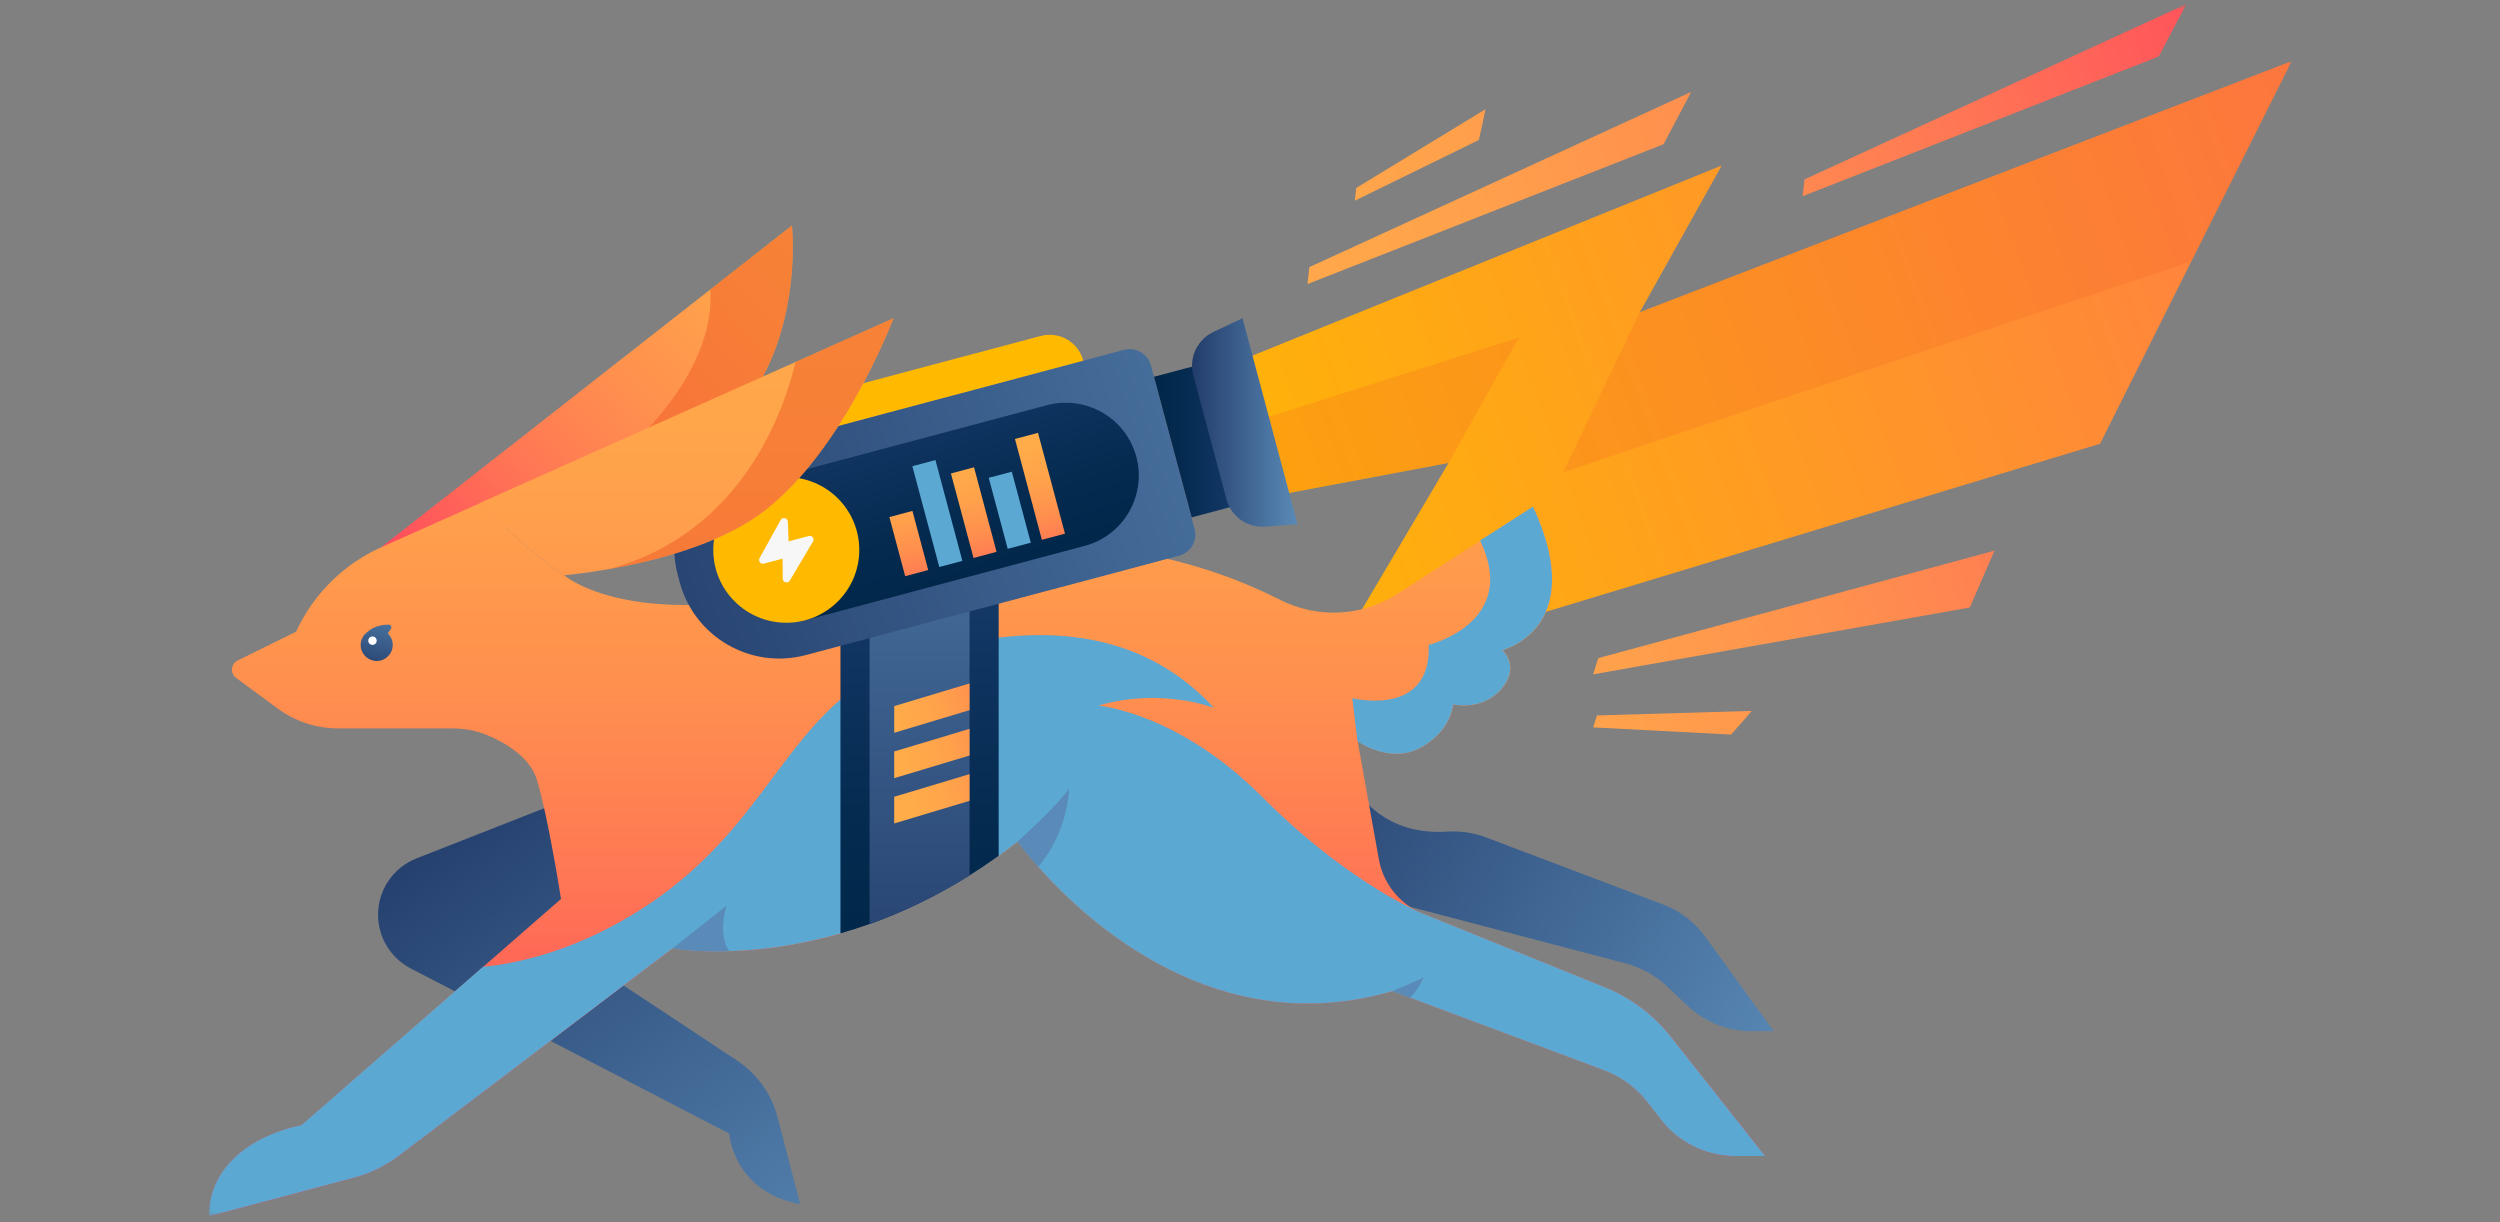 <svg width="360" height="176" viewBox="0 0 360 176" fill="none" xmlns="http://www.w3.org/2000/svg">
<rect x="0" y="0" width="360" height="176" fill="#808080" stroke="none"/>
<g clip-path="url(#clip0_2_416)">
<g clip-path="url(#clip1_2_416)">
<mask id="mask0_2_416" style="mask-type:luminance" maskUnits="userSpaceOnUse" x="30" y="0" width="300" height="176">
<path d="M329.995 0.59H30.005V175.17H329.995V0.59Z" fill="white"/>
</mask>
<g mask="url(#mask0_2_416)">
<path d="M329.995 8.81L315.548 37.652L302.401 63.9L190.079 97.967L208.597 66.663L183.979 71.295L181.136 60.517L178.84 51.824L247.929 23.831L236.131 44.962C236.131 44.962 236.142 44.95 236.179 44.938L329.995 8.81Z" fill="url(#paint0_linear_2_416)"/>
<path opacity="0.2" d="M218.694 48.624L208.609 66.651L183.979 71.283L181.136 60.505L218.694 48.624Z" fill="#F15A24"/>
<path d="M102.29 63.233L91.245 67.997L59.264 81.818L54.926 78.775L102.278 41.689L114.04 32.475C114.04 32.475 116.251 52.612 102.29 63.233Z" fill="url(#paint1_linear_2_416)"/>
<path opacity="0.5" d="M102.29 63.233L91.245 67.997L87.673 67.064C101.548 55.401 102.606 45.738 102.278 41.689L114.04 32.475C114.04 32.475 116.251 52.612 102.29 63.233Z" fill="#F15A24"/>
<path d="M195.705 114.188C195.705 114.188 199.265 120.359 208.402 119.753C210.298 119.632 212.193 119.91 213.967 120.577L239.521 130.264C241.938 131.186 244.028 132.786 245.547 134.871L255.414 148.486H252.218C248.767 148.486 245.45 147.164 242.947 144.788L240.091 142.073C238.415 140.472 236.361 139.332 234.113 138.739L190.079 127.173L195.705 114.188Z" fill="url(#paint2_linear_2_416)"/>
<path d="M81.33 115.219L59.981 123.608C56.639 124.918 54.44 128.142 54.44 131.719C54.44 134.968 56.251 137.951 59.142 139.454L105 163.229C105 163.229 105.607 171.63 115.218 173.4L111.986 160.925C111.111 157.567 109.033 154.645 106.129 152.717L82.399 137.005L81.33 115.219Z" fill="url(#paint3_linear_2_416)"/>
<path d="M240.614 149.299C238.123 146.146 234.855 143.685 231.124 142.182L205.389 131.768C205.098 131.671 204.818 131.55 204.551 131.428C204.551 131.428 204.502 131.416 204.417 131.368C201.367 129.937 199.168 127.112 198.56 123.754L195.498 106.733C195.498 106.733 195.498 106.733 195.511 106.745C195.511 106.745 195.511 106.745 195.523 106.745C195.79 106.927 200.371 110.054 204.672 107.618C209.107 105.108 209.253 101.422 209.253 101.422C209.253 101.422 213.396 102.453 216.203 99.216C219.01 95.967 216.349 93.615 216.349 93.615C216.349 93.615 228.913 90.523 220.784 72.968L213.166 77.854L201.161 85.553C196.082 88.814 189.666 89.092 184.283 86.353C173.529 80.897 152.533 73.889 125.158 82.473C92.484 92.718 81.257 82.849 81.257 82.849C81.257 82.849 74.914 78.642 69.264 72.386L54.975 78.775C49.495 81.213 45.12 85.54 42.642 90.96L34.233 95.106C33.237 95.603 33.115 96.961 34.015 97.627L39.968 102.016C42.496 103.884 45.558 104.89 48.705 104.89H65.194C67.004 104.89 68.802 105.265 70.455 105.981C72.994 107.096 76.336 109.109 77.308 112.273C78.936 117.583 80.783 129.452 80.783 129.452L69.58 139.224L43.395 162.052C43.395 162.052 30.345 164.114 30.017 175.182L50.977 169.594C53.31 168.975 55.509 167.896 57.429 166.441L96.859 136.569C96.859 136.569 99.92 137.138 105.011 136.981C114.246 136.702 130.163 134.023 146.567 121.184C146.567 121.184 147.588 122.651 149.532 124.833C156.506 132.725 175.303 150.099 200.529 142.715L230.918 154.087C233.47 155.045 235.693 156.682 237.358 158.84L239.193 161.216C241.744 164.526 245.693 166.466 249.885 166.466H254.187L240.614 149.299Z" fill="url(#paint4_linear_2_416)"/>
<path d="M254.174 166.465H249.873C245.693 166.465 241.732 164.526 239.18 161.216L237.346 158.84C235.681 156.682 233.457 155.045 230.906 154.087L203.08 143.673L200.516 142.715C175.292 150.099 156.506 132.737 149.52 124.833C147.588 122.639 146.555 121.183 146.555 121.183C145.631 121.899 144.72 122.59 143.809 123.245C142.4 124.251 141.002 125.197 139.617 126.057C134.623 129.185 129.775 131.44 125.218 133.065C123.797 133.574 122.399 134.023 121.026 134.411C114.695 136.229 109.167 136.848 105 136.969C99.908 137.126 96.846 136.556 96.846 136.556L57.429 166.441C55.497 167.896 53.31 168.975 50.977 169.593L30.005 175.17C30.333 164.114 43.383 162.04 43.383 162.04L69.568 139.212C73.189 138.884 80.698 137.599 89.422 132.677C107.065 122.735 110.892 109.46 121.026 100.731C122.302 99.628 123.687 98.597 125.218 97.652C128.001 95.93 131.245 94.512 135.206 93.481C136.725 93.093 138.195 92.754 139.617 92.487C141.063 92.208 142.46 91.99 143.809 91.82C159.265 89.965 168.84 95.433 174.794 101.932C174.794 101.932 167.26 98.949 158.159 101.604C158.159 101.604 169.69 102.598 181.768 114.77C193.08 126.155 203.153 130.81 204.393 131.355C204.478 131.392 204.514 131.416 204.514 131.416C204.794 131.537 205.073 131.658 205.365 131.755L231.1 142.17C234.83 143.673 238.099 146.134 240.59 149.286L254.174 166.465Z" fill="#5BA8D3"/>
<path d="M143.809 84.764V123.245C142.4 124.251 141.002 125.197 139.617 126.057C134.623 129.185 129.775 131.44 125.218 133.065C123.797 133.574 122.399 134.023 121.026 134.411V84.764H143.809Z" fill="url(#paint5_linear_2_416)"/>
<path d="M139.617 84.764V126.069C134.623 129.198 129.775 131.452 125.218 133.077V84.764H139.617Z" fill="url(#paint6_linear_2_416)"/>
<path d="M139.617 102.259L128.766 105.52V101.677L139.617 98.416V102.259Z" fill="url(#paint7_linear_2_416)"/>
<path d="M139.617 108.793L128.766 112.054V108.211L139.617 104.95V108.793Z" fill="url(#paint8_linear_2_416)"/>
<path d="M139.617 115.316L128.766 118.577V114.734L139.617 111.473V115.316Z" fill="url(#paint9_linear_2_416)"/>
<path d="M153.943 113.558C153.943 113.558 153.943 119.51 149.508 124.845C147.576 122.651 146.543 121.195 146.543 121.195C146.543 121.195 152.4 115.874 153.943 113.558Z" fill="#5A8AB7"/>
<path d="M105 136.981C99.908 137.138 96.846 136.569 96.846 136.569L104.635 130.41C104.599 130.555 103.274 134.386 105 136.981Z" fill="#5A8AB7"/>
<path d="M205 140.763C205 140.763 204.38 142.255 203.068 143.673L200.504 142.715C200.504 142.727 203.725 141.382 205 140.763Z" fill="#5A8AB7"/>
<path d="M55.837 91.202L56.287 90.559C56.469 90.305 56.287 89.953 55.971 89.953C54.44 89.929 53.431 90.535 52.86 91.032C52.642 91.202 52.447 91.408 52.289 91.651C52.071 92.002 51.937 92.426 51.937 92.875C51.937 94.148 52.97 95.179 54.246 95.179C55.522 95.179 56.554 94.148 56.554 92.875C56.554 92.22 56.275 91.626 55.837 91.202Z" fill="url(#paint10_linear_2_416)"/>
<path d="M53.638 92.863C53.974 92.863 54.246 92.591 54.246 92.257C54.246 91.922 53.974 91.651 53.638 91.651C53.303 91.651 53.031 91.922 53.031 92.257C53.031 92.591 53.303 92.863 53.638 92.863Z" fill="white"/>
<path d="M216.325 93.615C216.325 93.615 218.985 95.979 216.179 99.216C213.372 102.453 209.229 101.422 209.229 101.422C209.229 101.422 209.083 105.108 204.648 107.618C200.346 110.054 195.754 106.927 195.498 106.745H195.486C195.486 106.733 195.474 106.733 195.474 106.733L194.733 100.537C194.733 100.537 206.118 103.411 205.741 92.863C205.741 92.863 218.889 89.662 213.129 77.842L220.748 72.956C228.888 90.511 216.325 93.615 216.325 93.615Z" fill="#5BA8D3"/>
<path d="M169.775 80.024L116.045 94.329C108.122 96.439 99.993 91.735 97.879 83.843L97.599 82.8C95.485 74.896 100.2 66.785 108.11 64.675L161.841 50.382C163.542 49.933 165.279 50.939 165.729 52.624L172.011 76.144C172.485 77.842 171.476 79.575 169.775 80.024Z" fill="url(#paint11_linear_2_416)"/>
<path d="M156.191 78.606L115.935 89.323L110.516 69.064L150.771 58.347C156.373 56.856 162.132 60.178 163.627 65.779C165.121 71.368 161.792 77.114 156.191 78.606Z" fill="url(#paint12_linear_2_416)"/>
<path d="M113.225 89.675C119.03 89.675 123.736 84.979 123.736 79.188C123.736 73.396 119.03 68.701 113.225 68.701C107.421 68.701 102.715 73.396 102.715 79.188C102.715 84.979 107.421 89.675 113.225 89.675Z" fill="#FFBA00"/>
<path d="M112.412 74.884L109.374 80.375C109.143 80.8 109.532 81.285 109.993 81.164L112.691 80.448L112.715 83.322C112.715 83.879 113.444 84.073 113.736 83.601L117.065 77.987C117.32 77.563 116.931 77.054 116.457 77.187L113.554 77.963L113.456 75.138C113.408 74.568 112.678 74.399 112.412 74.884Z" fill="#F7F7F7"/>
<path d="M178.512 72.665L171.598 74.507L166.178 54.249L173.092 52.419L178.512 72.665Z" fill="url(#paint13_linear_2_416)"/>
<path d="M178.925 45.823L186.847 75.478L182.23 75.841C181.415 75.902 180.638 75.781 179.909 75.514C179.459 75.344 179.022 75.114 178.633 74.835C177.807 74.229 177.15 73.392 176.774 72.398C176.701 72.229 176.653 72.047 176.604 71.865L171.841 54.043C171.828 54.019 171.828 53.995 171.816 53.958C171.731 53.631 171.683 53.303 171.658 52.976C171.598 51.861 171.877 50.758 172.46 49.836C172.764 49.339 173.153 48.878 173.627 48.502C173.955 48.224 174.332 47.993 174.733 47.799L178.925 45.823Z" fill="url(#paint14_linear_2_416)"/>
<path d="M133.663 82.085L130.346 82.97L128.073 74.46L131.391 73.575L133.663 82.085Z" fill="url(#paint15_linear_2_416)"/>
<path d="M134.701 66.252L131.379 67.136L135.259 81.649L138.581 80.765L134.701 66.252Z" fill="#5BA8D3"/>
<path d="M143.505 79.466L140.188 80.351L136.932 68.179L140.261 67.294L143.505 79.466Z" fill="url(#paint16_linear_2_416)"/>
<path d="M145.701 67.92L142.378 68.804L145.112 79.03L148.434 78.146L145.701 67.92Z" fill="#5BA8D3"/>
<path d="M153.359 76.848L150.03 77.732L146.154 63.209L149.471 62.324L153.359 76.848Z" fill="url(#paint17_linear_2_416)"/>
<path d="M149.86 48.381L117.43 57.013C114.756 57.729 113.165 60.469 113.87 63.148L155.996 51.934C155.279 49.254 152.533 47.666 149.86 48.381Z" fill="#FFBA00"/>
<path d="M107.976 75.029C120.589 67.124 128.548 46.151 128.669 45.823L114.55 52.127L69.228 72.374C74.878 78.617 81.22 82.837 81.22 82.837C81.22 82.837 83.845 82.63 87.673 81.951C93.383 80.958 101.755 78.921 107.976 75.029Z" fill="url(#paint18_linear_2_416)"/>
<path opacity="0.5" d="M128.669 45.823C128.548 46.151 120.589 67.112 107.976 75.017C101.755 78.909 93.383 80.945 87.673 81.951C107.356 76.665 113.165 58.129 114.55 52.127L128.669 45.823Z" fill="#F15A24"/>
<path opacity="0.2" d="M329.995 8.81L315.548 37.652L225.122 67.997L236.13 44.938C236.13 44.938 236.142 44.926 236.179 44.914L329.995 8.81Z" fill="#F15A24"/>
<path d="M230.153 94.766L229.411 97.106L283.652 87.48L287.2 79.296L230.153 94.766Z" fill="url(#paint19_linear_2_416)"/>
<path d="M259.849 25.831L259.581 28.256L310.858 8.131L314.831 0.59L259.849 25.831Z" fill="url(#paint20_linear_2_416)"/>
<path d="M188.548 38.464L188.281 40.901L239.557 20.764L243.531 13.235L188.548 38.464Z" fill="url(#paint21_linear_2_416)"/>
<path d="M252.255 102.368L229.958 103.023L229.411 104.744L249.266 105.774C250.286 104.659 251.283 103.519 252.255 102.368Z" fill="url(#paint22_linear_2_416)"/>
<path d="M213.907 15.732L195.292 27.068L195.097 28.899L212.947 20.157C213.299 18.691 213.627 17.212 213.907 15.732Z" fill="url(#paint23_linear_2_416)"/>
</g>
</g>
</g>
<defs>
<linearGradient id="paint0_linear_2_416" x1="162.543" y1="84.486" x2="377.062" y2="6.748" gradientUnits="userSpaceOnUse">
<stop stop-color="#FFBA00"/>
<stop offset="1" stop-color="#FF6E56"/>
</linearGradient>
<linearGradient id="paint1_linear_2_416" x1="53.151" y1="95.664" x2="137.668" y2="13.841" gradientUnits="userSpaceOnUse">
<stop stop-color="#FF2A64"/>
<stop offset="0.031" stop-color="#FF3462"/>
<stop offset="0.169" stop-color="#FF595A"/>
<stop offset="0.313" stop-color="#FF7854"/>
<stop offset="0.463" stop-color="#FF904E"/>
<stop offset="0.62" stop-color="#FFA24B"/>
<stop offset="0.791" stop-color="#FFAC49"/>
<stop offset="1" stop-color="#FFAF48"/>
</linearGradient>
<linearGradient id="paint2_linear_2_416" x1="178.138" y1="106.969" x2="258.31" y2="154.47" gradientUnits="userSpaceOnUse">
<stop stop-color="#223C6A"/>
<stop offset="1" stop-color="#5A8AB7"/>
</linearGradient>
<linearGradient id="paint3_linear_2_416" x1="61.112" y1="115.683" x2="117.266" y2="192.349" gradientUnits="userSpaceOnUse">
<stop stop-color="#223C6A"/>
<stop offset="1" stop-color="#5A8AB7"/>
</linearGradient>
<linearGradient id="paint4_linear_2_416" x1="142.087" y1="181.917" x2="142.087" y2="1.177" gradientUnits="userSpaceOnUse">
<stop stop-color="#FF2A64"/>
<stop offset="0.031" stop-color="#FF3462"/>
<stop offset="0.169" stop-color="#FF595A"/>
<stop offset="0.313" stop-color="#FF7854"/>
<stop offset="0.463" stop-color="#FF904E"/>
<stop offset="0.62" stop-color="#FFA24B"/>
<stop offset="0.791" stop-color="#FFAC49"/>
<stop offset="1" stop-color="#FFAF48"/>
</linearGradient>
<linearGradient id="paint5_linear_2_416" x1="132.423" y1="138.408" x2="132.423" y2="80.133" gradientUnits="userSpaceOnUse">
<stop stop-color="#002649"/>
<stop offset="0.321" stop-color="#042A4F"/>
<stop offset="0.748" stop-color="#0F3460"/>
<stop offset="1" stop-color="#183D6D"/>
</linearGradient>
<linearGradient id="paint6_linear_2_416" x1="132.423" y1="147.251" x2="132.423" y2="38.824" gradientUnits="userSpaceOnUse">
<stop stop-color="#223C6A"/>
<stop offset="1" stop-color="#5A8AB7"/>
</linearGradient>
<linearGradient id="paint7_linear_2_416" x1="158.809" y1="97.116" x2="120.679" y2="104.67" gradientUnits="userSpaceOnUse">
<stop stop-color="#FF2A64"/>
<stop offset="0.031" stop-color="#FF3462"/>
<stop offset="0.169" stop-color="#FF595A"/>
<stop offset="0.313" stop-color="#FF7854"/>
<stop offset="0.463" stop-color="#FF904E"/>
<stop offset="0.62" stop-color="#FFA24B"/>
<stop offset="0.791" stop-color="#FFAC49"/>
<stop offset="1" stop-color="#FFAF48"/>
</linearGradient>
<linearGradient id="paint8_linear_2_416" x1="160.054" y1="103.397" x2="121.923" y2="110.951" gradientUnits="userSpaceOnUse">
<stop stop-color="#FF2A64"/>
<stop offset="0.031" stop-color="#FF3462"/>
<stop offset="0.169" stop-color="#FF595A"/>
<stop offset="0.313" stop-color="#FF7854"/>
<stop offset="0.463" stop-color="#FF904E"/>
<stop offset="0.62" stop-color="#FFA24B"/>
<stop offset="0.791" stop-color="#FFAC49"/>
<stop offset="1" stop-color="#FFAF48"/>
</linearGradient>
<linearGradient id="paint9_linear_2_416" x1="161.298" y1="109.678" x2="123.168" y2="117.232" gradientUnits="userSpaceOnUse">
<stop stop-color="#FF2A64"/>
<stop offset="0.031" stop-color="#FF3462"/>
<stop offset="0.169" stop-color="#FF595A"/>
<stop offset="0.313" stop-color="#FF7854"/>
<stop offset="0.463" stop-color="#FF904E"/>
<stop offset="0.62" stop-color="#FFA24B"/>
<stop offset="0.791" stop-color="#FFAC49"/>
<stop offset="1" stop-color="#FFAF48"/>
</linearGradient>
<linearGradient id="paint10_linear_2_416" x1="53.089" y1="97.027" x2="56.069" y2="86.294" gradientUnits="userSpaceOnUse">
<stop stop-color="#223C6A"/>
<stop offset="1" stop-color="#5A8AB7"/>
</linearGradient>
<linearGradient id="paint11_linear_2_416" x1="83.234" y1="91" x2="219.865" y2="45.021" gradientUnits="userSpaceOnUse">
<stop stop-color="#223C6A"/>
<stop offset="1" stop-color="#5A8AB7"/>
</linearGradient>
<linearGradient id="paint12_linear_2_416" x1="142.196" y1="85.047" x2="132.332" y2="54.21" gradientUnits="userSpaceOnUse">
<stop stop-color="#002649"/>
<stop offset="0.321" stop-color="#042A4F"/>
<stop offset="0.748" stop-color="#0F3460"/>
<stop offset="1" stop-color="#183D6D"/>
</linearGradient>
<linearGradient id="paint13_linear_2_416" x1="166.182" y1="63.462" x2="178.507" y2="63.462" gradientUnits="userSpaceOnUse">
<stop stop-color="#002649"/>
<stop offset="0.321" stop-color="#042A4F"/>
<stop offset="0.748" stop-color="#0F3460"/>
<stop offset="1" stop-color="#183D6D"/>
</linearGradient>
<linearGradient id="paint14_linear_2_416" x1="171.653" y1="60.847" x2="186.847" y2="60.847" gradientUnits="userSpaceOnUse">
<stop stop-color="#223C6A"/>
<stop offset="1" stop-color="#5A8AB7"/>
</linearGradient>
<linearGradient id="paint15_linear_2_416" x1="134.662" y1="92.689" x2="127.008" y2="63.479" gradientUnits="userSpaceOnUse">
<stop stop-color="#FF2A64"/>
<stop offset="0.031" stop-color="#FF3462"/>
<stop offset="0.169" stop-color="#FF595A"/>
<stop offset="0.313" stop-color="#FF7854"/>
<stop offset="0.463" stop-color="#FF904E"/>
<stop offset="0.62" stop-color="#FFA24B"/>
<stop offset="0.791" stop-color="#FFAC49"/>
<stop offset="1" stop-color="#FFAF48"/>
</linearGradient>
<linearGradient id="paint16_linear_2_416" x1="144.508" y1="90.109" x2="136.854" y2="60.899" gradientUnits="userSpaceOnUse">
<stop stop-color="#FF2A64"/>
<stop offset="0.031" stop-color="#FF3462"/>
<stop offset="0.169" stop-color="#FF595A"/>
<stop offset="0.313" stop-color="#FF7854"/>
<stop offset="0.463" stop-color="#FF904E"/>
<stop offset="0.62" stop-color="#FFA24B"/>
<stop offset="0.791" stop-color="#FFAC49"/>
<stop offset="1" stop-color="#FFAF48"/>
</linearGradient>
<linearGradient id="paint17_linear_2_416" x1="154.358" y1="87.528" x2="146.703" y2="58.318" gradientUnits="userSpaceOnUse">
<stop stop-color="#FF2A64"/>
<stop offset="0.031" stop-color="#FF3462"/>
<stop offset="0.169" stop-color="#FF595A"/>
<stop offset="0.313" stop-color="#FF7854"/>
<stop offset="0.463" stop-color="#FF904E"/>
<stop offset="0.62" stop-color="#FFA24B"/>
<stop offset="0.791" stop-color="#FFAC49"/>
<stop offset="1" stop-color="#FFAF48"/>
</linearGradient>
<linearGradient id="paint18_linear_2_416" x1="98.949" y1="181.917" x2="98.949" y2="1.177" gradientUnits="userSpaceOnUse">
<stop stop-color="#FF2A64"/>
<stop offset="0.031" stop-color="#FF3462"/>
<stop offset="0.169" stop-color="#FF595A"/>
<stop offset="0.313" stop-color="#FF7854"/>
<stop offset="0.463" stop-color="#FF904E"/>
<stop offset="0.62" stop-color="#FFA24B"/>
<stop offset="0.791" stop-color="#FFAC49"/>
<stop offset="1" stop-color="#FFAF48"/>
</linearGradient>
<linearGradient id="paint19_linear_2_416" x1="368.585" y1="57.129" x2="145.171" y2="125.435" gradientUnits="userSpaceOnUse">
<stop stop-color="#FF2A64"/>
<stop offset="0.031" stop-color="#FF3462"/>
<stop offset="0.169" stop-color="#FF595A"/>
<stop offset="0.313" stop-color="#FF7854"/>
<stop offset="0.463" stop-color="#FF904E"/>
<stop offset="0.62" stop-color="#FFA24B"/>
<stop offset="0.791" stop-color="#FFAC49"/>
<stop offset="1" stop-color="#FFAF48"/>
</linearGradient>
<linearGradient id="paint20_linear_2_416" x1="349.712" y1="-4.6" x2="126.298" y2="63.707" gradientUnits="userSpaceOnUse">
<stop stop-color="#FF2A64"/>
<stop offset="0.031" stop-color="#FF3462"/>
<stop offset="0.169" stop-color="#FF595A"/>
<stop offset="0.313" stop-color="#FF7854"/>
<stop offset="0.463" stop-color="#FF904E"/>
<stop offset="0.62" stop-color="#FFA24B"/>
<stop offset="0.791" stop-color="#FFAC49"/>
<stop offset="1" stop-color="#FFAF48"/>
</linearGradient>
<linearGradient id="paint21_linear_2_416" x1="347.176" y1="-12.891" x2="123.763" y2="55.416" gradientUnits="userSpaceOnUse">
<stop stop-color="#FF2A64"/>
<stop offset="0.031" stop-color="#FF3462"/>
<stop offset="0.169" stop-color="#FF595A"/>
<stop offset="0.313" stop-color="#FF7854"/>
<stop offset="0.463" stop-color="#FF904E"/>
<stop offset="0.62" stop-color="#FFA24B"/>
<stop offset="0.791" stop-color="#FFAC49"/>
<stop offset="1" stop-color="#FFAF48"/>
</linearGradient>
<linearGradient id="paint22_linear_2_416" x1="370.825" y1="64.456" x2="147.412" y2="132.764" gradientUnits="userSpaceOnUse">
<stop stop-color="#FF2A64"/>
<stop offset="0.031" stop-color="#FF3462"/>
<stop offset="0.169" stop-color="#FF595A"/>
<stop offset="0.313" stop-color="#FF7854"/>
<stop offset="0.463" stop-color="#FF904E"/>
<stop offset="0.62" stop-color="#FFA24B"/>
<stop offset="0.791" stop-color="#FFAC49"/>
<stop offset="1" stop-color="#FFAF48"/>
</linearGradient>
<linearGradient id="paint23_linear_2_416" x1="344.878" y1="-20.409" x2="121.465" y2="47.898" gradientUnits="userSpaceOnUse">
<stop stop-color="#FF2A64"/>
<stop offset="0.031" stop-color="#FF3462"/>
<stop offset="0.169" stop-color="#FF595A"/>
<stop offset="0.313" stop-color="#FF7854"/>
<stop offset="0.463" stop-color="#FF904E"/>
<stop offset="0.62" stop-color="#FFA24B"/>
<stop offset="0.791" stop-color="#FFAC49"/>
<stop offset="1" stop-color="#FFAF48"/>
</linearGradient>
<clipPath id="clip0_2_416">
<rect width="360" height="174.58" fill="white" transform="translate(0 0.59)"/>
</clipPath>
<clipPath id="clip1_2_416">
<rect width="299.99" height="174.58" fill="white" transform="translate(30.005 0.59)"/>
</clipPath>
</defs>
</svg>
